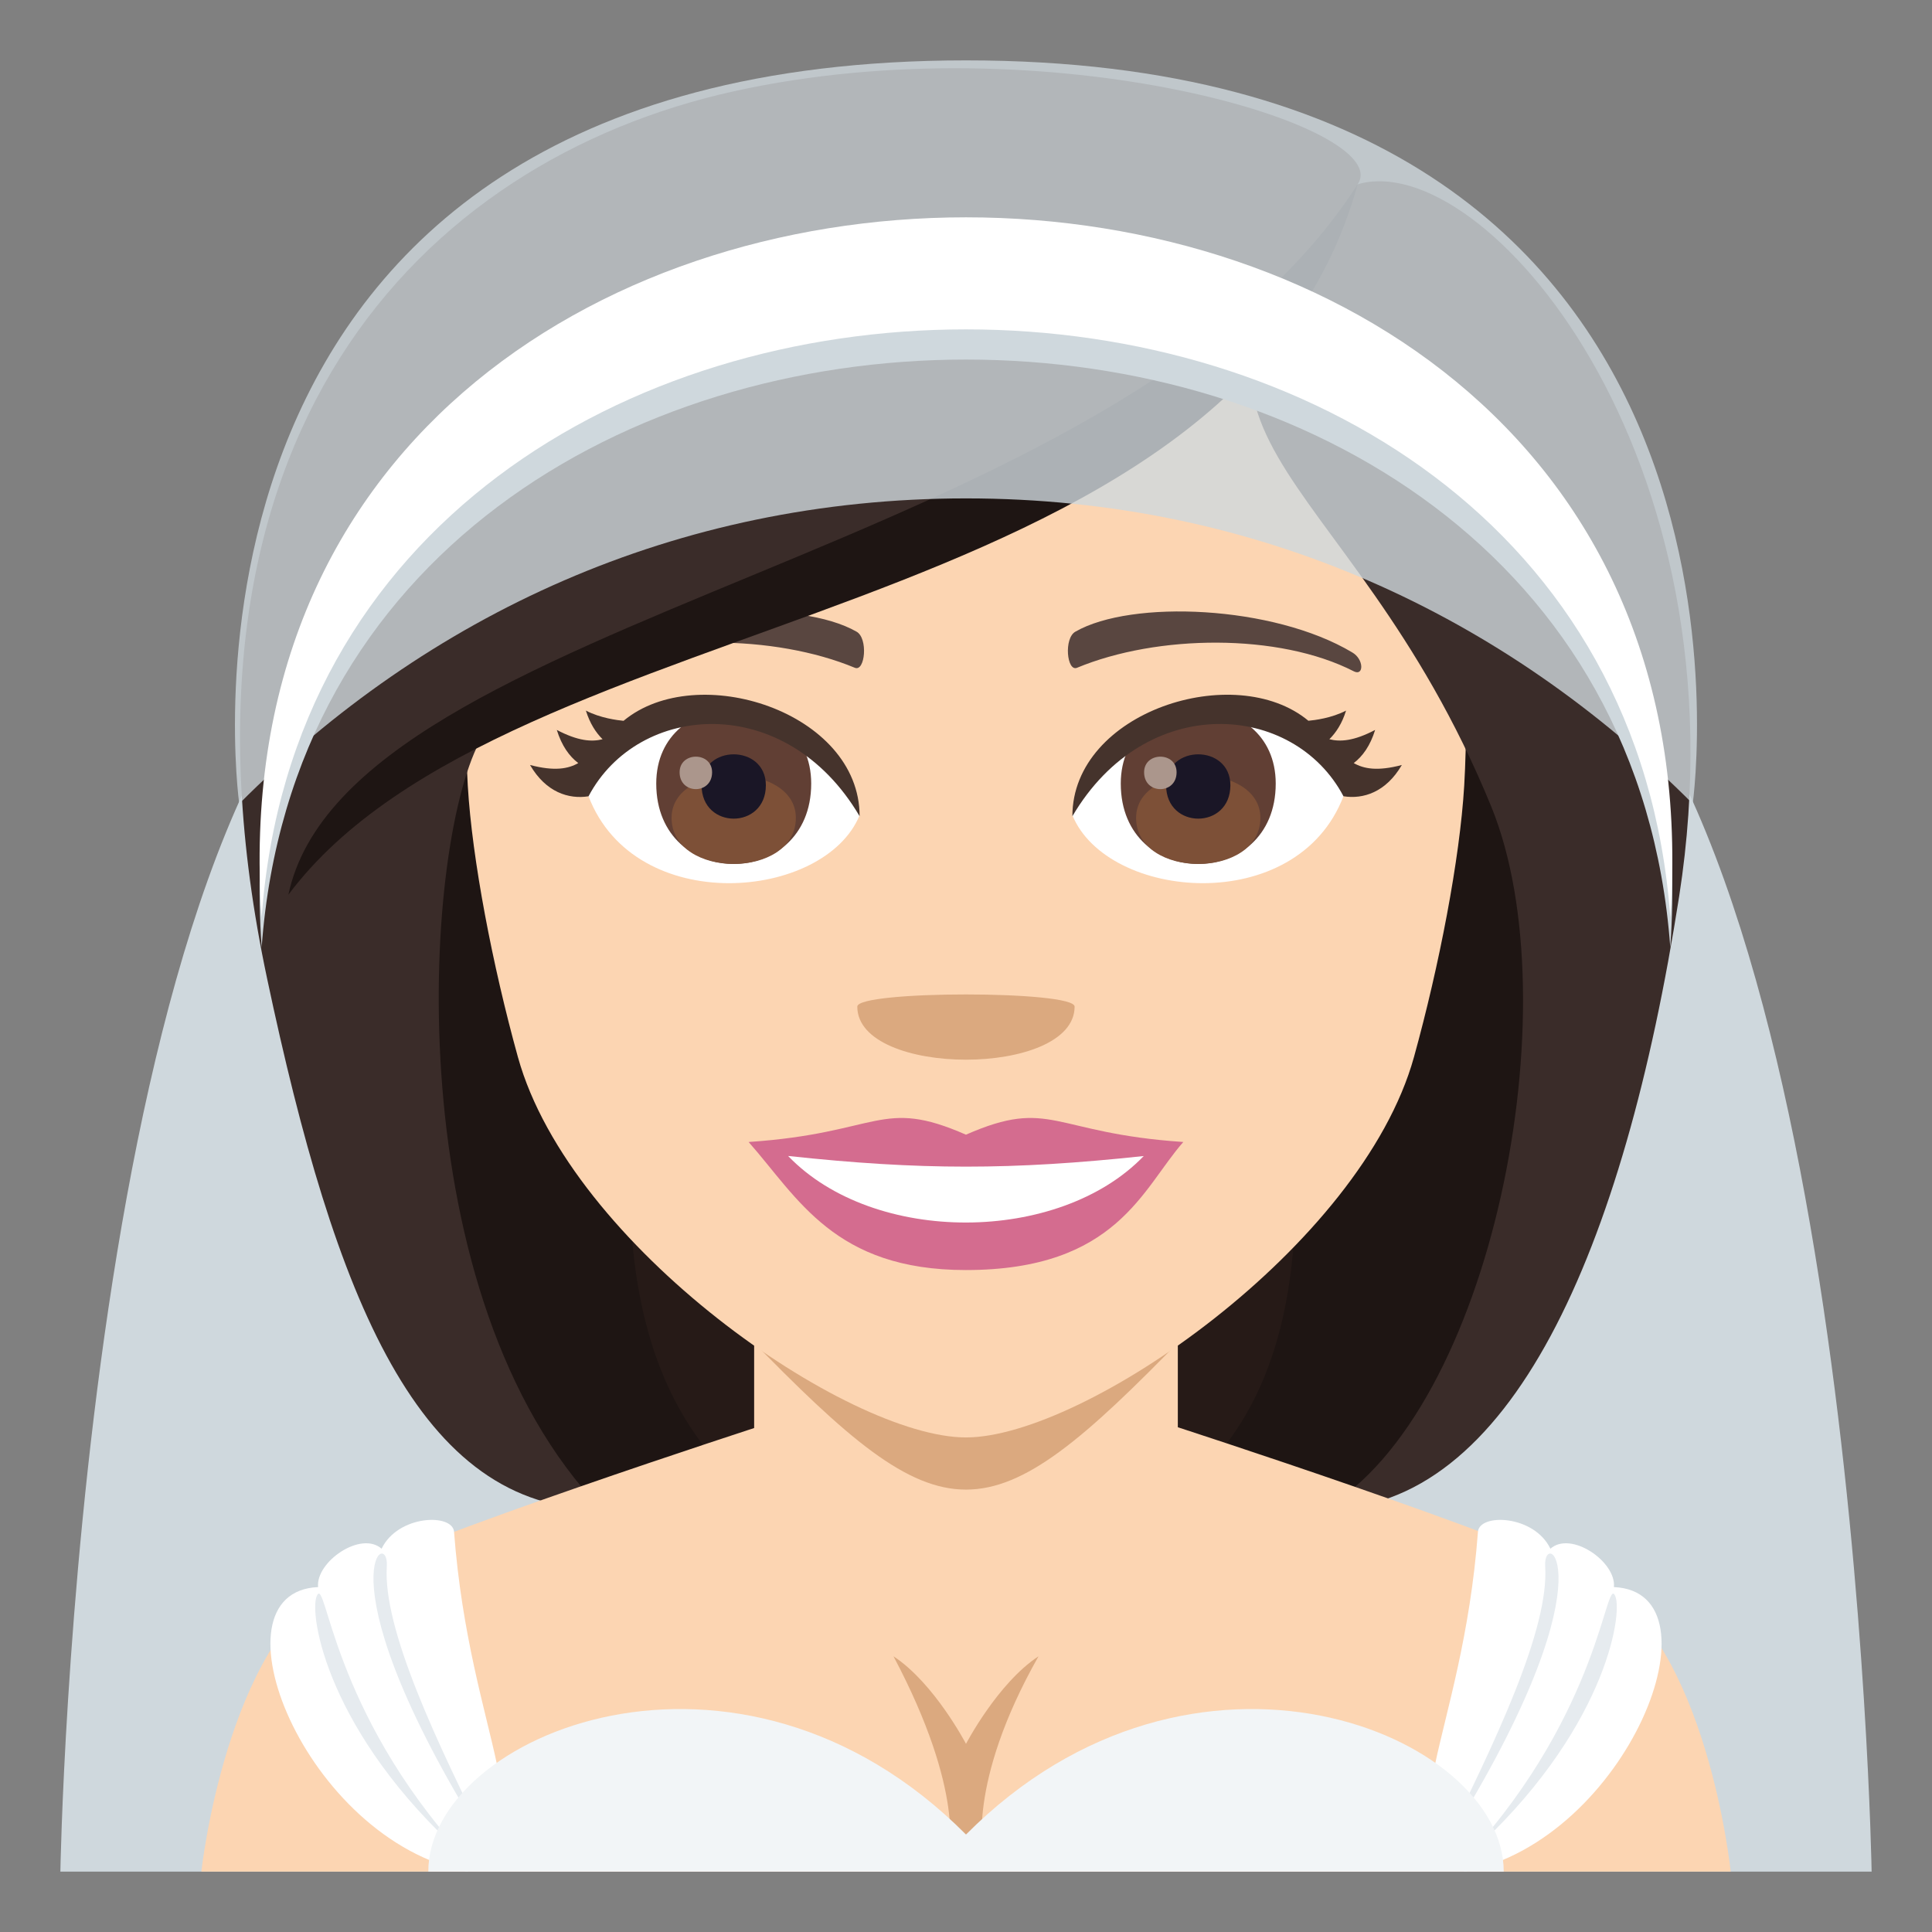 <?xml version="1.0" encoding="utf-8"?>
<!-- Generator: Adobe Illustrator 15.0.0, SVG Export Plug-In . SVG Version: 6.00 Build 0)  -->
<!DOCTYPE svg PUBLIC "-//W3C//DTD SVG 1.1//EN" "http://www.w3.org/Graphics/SVG/1.1/DTD/svg11.dtd">
<svg version="1.1" id="Layer_1" xmlns:x="http://ns.adobe.com/Extensibility/1.0/" xmlns:i="http://ns.adobe.com/AdobeIllustrator/10.0/" xmlns:graph="http://ns.adobe.com/Graphs/1.0/"
	 xmlns="http://www.w3.org/2000/svg" xmlns:xlink="http://www.w3.org/1999/xlink" xmlns:a="http://ns.adobe.com/AdobeSVGViewerExtensions/3.0/"
	 x="0px" y="0px" width="64px" height="64px" viewBox="0 0 64 64" enable-background="new 0 0 64 64" xml:space="preserve">
<rect x="0" y="0" width="64" height="64" fill="#808080" stroke="none"/>
<path fill="#CFD8DD" d="M51.002,19.898c-7.045-4.267-30.957-4.267-38.002,0C2.588,26.205,2,62,2,62h60
	C62,62,61.41,26.205,51.002,19.898z"/>
<path fill="#30231E" d="M43.053,50c0-12.65-22.326-12.949-22.326,0H43.053z"/>
<path fill="#261A17" d="M19.074,13.402C10.361,50.801,11.158,50,29.5,50C19.35,42.898,38.791,12.895,19.074,13.402z"/>
<path fill="#1E1513" d="M15.932,12.823C9.572,41.236,15.057,48.531,19.93,50h5.582C12.449,40.797,32.865,12.265,15.932,12.823z"/>
<path fill="#261A17" d="M44.707,13.4c8.713,37.398,7.916,36.598-10.426,36.598C43.615,44.299,24.988,12.893,44.707,13.4z"/>
<path fill="#1E1513" d="M47.848,12.821c9.295,25.851-0.02,35.979-3.998,37.177h-5.58C51.33,41.549,30.916,12.263,47.848,12.821z"/>
<path fill="#FCD5B2" d="M24.982,48.869c0,5.754,14.035,5.754,14.035,0c0-3.512,0-9.316,0-9.316H24.982
	C24.982,39.553,24.982,44.336,24.982,48.869z"/>
<path fill="#DBA97F" d="M24.801,44.295c6.544,6.736,7.858,6.732,14.398-0.004L24.801,44.295z"/>
<path fill="#FCD5B2" d="M31.998,4.416c-11.609,0-17.203,9.454-16.502,21.61c0.143,2.442,0.822,5.968,1.66,8.989
	c1.742,6.277,10.93,12.602,14.842,12.602c3.91,0,13.1-6.324,14.842-12.602c0.836-3.021,1.518-6.547,1.664-8.989
	C49.199,13.87,43.609,4.416,31.998,4.416z"/>
<path fill="#D46C8F" d="M31.998,37.588c-2.822-1.24-2.842-0.051-7.199,0.242c1.637,1.855,2.84,4.242,7.197,4.242
	c5.004,0,5.85-2.711,7.203-4.242C34.84,37.537,34.822,36.348,31.998,37.588z"/>
<path fill="#FFFFFF" d="M26.107,38.293c2.842,2.959,8.975,2.92,11.781,0.002C33.514,38.764,30.484,38.764,26.107,38.293z"/>
<path fill="#594640" d="M44.791,21.61c-2.615-1.56-7.309-1.75-9.164-0.687c-0.393,0.213-0.287,1.34,0.051,1.198
	c2.65-1.102,6.684-1.157,9.17,0.118C45.182,22.408,45.189,21.837,44.791,21.61z"/>
<path fill="#594640" d="M19.205,21.61c2.617-1.56,7.307-1.75,9.166-0.687c0.393,0.213,0.287,1.34-0.053,1.198
	c-2.65-1.102-6.682-1.158-9.168,0.118C18.816,22.408,18.809,21.837,19.205,21.61z"/>
<path fill="#DBA97F" d="M35.598,33.345c0,2.345-7.199,2.345-7.199,0C28.398,32.808,35.598,32.808,35.598,33.345z"/>
<path fill="#3A2C29" d="M44.973,6.106c-8.141,8.34-0.373,8.88,4.424,20.606C52.086,33.284,49.424,46.771,43.85,50
	c6.178,0,9.941-8.551,11.775-20.312C57.916,14.994,49.107,4.878,44.973,6.106z"/>
<path fill="#3A2C29" d="M24.306,3.025C13.952,5.316,5.043,14.464,8.848,32.415C11.098,43.029,13.865,50,19.93,50
	c-6.758-7-5.965-21.761-4.043-25.435c9.793-5.827,26.537-10.24,29.086-18.459C46.26,4.208,34.756,0.713,24.306,3.025z"/>
<path fill="#1E1513" d="M9.553,29.638c7.322-9.775,31.314-8.696,35.42-23.531C37.006,18.558,11.553,20.24,9.553,29.638z"/>
<path fill="#FCD5B2" d="M11.162,52.379c2.533-1.42,14.105-5.166,14.105-5.166c3.728,3.729,9.817,3.729,13.545,0
	c0,0,11.561,3.74,14.082,5.162C56.559,54.441,57.332,62,57.332,62H6.67C6.67,62,7.486,54.434,11.162,52.379z"/>
<path fill="#DBA97F" d="M34.402,54.867c-1.352,0.887-2.402,2.9-2.402,2.9s-1.051-2.014-2.402-2.9c2.4,4.529,1.82,6.564,1.82,6.564
	h1.162C32.58,61.432,31.998,59.113,34.402,54.867z"/>
<path fill="#FFFFFF" d="M10.537,52.574c-0.083-0.834,1.417-1.875,2.104-1.271c0.54-1.125,2.354-1.18,2.4-0.559
	c0.516,6.852,3.12,9.893,0.435,11.256C10.079,60.949,6.85,52.74,10.537,52.574z"/>
<path fill="#E6EBEF" d="M12.814,51.887c-0.134,2.061,1.618,5.771,3.473,9.471C10.433,52.137,12.903,50.525,12.814,51.887z"/>
<path fill="#E6EBEF" d="M10.495,52.865c-0.271,0.605,0.354,4.543,4.833,8.566C10.953,56.615,10.812,52.16,10.495,52.865z"/>
<path fill="#FFFFFF" d="M53.463,52.574c0.083-0.834-1.417-1.875-2.104-1.271c-0.54-1.125-2.354-1.18-2.4-0.559
	c-0.516,6.852-3.12,9.893-0.435,11.256C53.921,60.949,57.15,52.74,53.463,52.574z"/>
<path fill="#E6EBEF" d="M51.186,51.887c0.134,2.061-1.618,5.771-3.473,9.471C53.567,52.137,51.097,50.525,51.186,51.887z"/>
<path fill="#E6EBEF" d="M53.505,52.865c0.271,0.605-0.354,4.543-4.833,8.566C53.047,56.615,53.188,52.16,53.505,52.865z"/>
<path fill="#F2F5F7" d="M32,60.771C24.457,53.188,14.188,57.439,14.188,62h35.625C49.813,57.439,39.543,53.188,32,60.771z"/>
<path opacity="0.8" fill="#CFD8DD" d="M32.002,2C4.438,2,7.926,26.623,7.925,26.624c6.21-6.228,14.433-10.114,24.077-10.114
	c9.643,0,17.863,3.887,24.071,10.114C56.073,26.624,59.564,2,32.002,2z"/>
<path fill="#CFD8DD" d="M55.33,31.381c2.185-30.909-48.847-30.909-46.662,0C10.571,5.421,53.427,5.421,55.33,31.381z"/>
<path fill="#FFFFFF" d="M55.33,30.381c2.185-30.909-48.847-30.909-46.662,0C10.571,4.421,53.427,4.421,55.33,30.381z"/>
<path fill="#FFFFFF" d="M19.496,26.378c1.543,4.024,7.83,3.443,8.98,0.627C27.602,22.483,20.344,22.085,19.496,26.378z"/>
<path fill="#FFFFFF" d="M44.504,26.377c-1.545,4.025-7.83,3.444-8.98,0.628C36.396,22.482,43.656,22.085,44.504,26.377z"/>
<path fill="#613F34" d="M37.127,25.957c0,3.549,5.133,3.549,5.133,0C42.26,22.664,37.127,22.664,37.127,25.957z"/>
<path fill="#7D5037" d="M37.635,27.093c0,2.035,4.117,2.035,4.117,0C41.752,25.204,37.635,25.204,37.635,27.093z"/>
<path fill="#1A1626" d="M38.629,26.014c0,1.473,2.129,1.473,2.129,0C40.758,24.646,38.629,24.646,38.629,26.014z"/>
<path fill="#AB968C" d="M37.9,25.583c0,0.744,1.076,0.744,1.076,0C38.977,24.893,37.9,24.893,37.9,25.583z"/>
<path fill="#613F34" d="M21.739,25.957c0,3.549,5.133,3.549,5.133,0C26.872,22.664,21.739,22.664,21.739,25.957z"/>
<path fill="#7D5037" d="M22.247,27.093c0,2.035,4.117,2.035,4.117,0C26.364,25.204,22.247,25.204,22.247,27.093z"/>
<path fill="#1A1626" d="M23.241,26.014c0,1.473,2.129,1.473,2.129,0C25.37,24.646,23.241,24.646,23.241,26.014z"/>
<path fill="#AB968C" d="M22.513,25.583c0,0.744,1.076,0.744,1.076,0C23.589,24.893,22.513,24.893,22.513,25.583z"/>
<path fill="#45332C" d="M20.656,23.878c-0.203-0.02-0.77-0.089-1.248-0.339c0.133,0.424,0.328,0.727,0.553,0.949
	c-0.354,0.091-0.807,0.064-1.516-0.308c0.162,0.523,0.414,0.874,0.711,1.098c-0.328,0.188-0.781,0.278-1.598,0.063
	c0.527,0.907,1.283,1.141,1.938,1.037c1.645-3.113,6.537-3.49,8.98,0.661C28.477,23.579,23.088,21.856,20.656,23.878z"/>
<path fill="#45332C" d="M44.844,25.278c0.295-0.224,0.547-0.574,0.709-1.098c-0.709,0.372-1.16,0.398-1.516,0.308
	c0.225-0.224,0.422-0.525,0.553-0.949c-0.479,0.25-1.043,0.319-1.248,0.337c-2.428-2.019-7.818-0.299-7.818,3.163
	c2.441-4.151,7.336-3.776,8.98-0.662c0.652,0.104,1.406-0.13,1.934-1.036C45.623,25.557,45.174,25.466,44.844,25.278z"/>
</svg>
